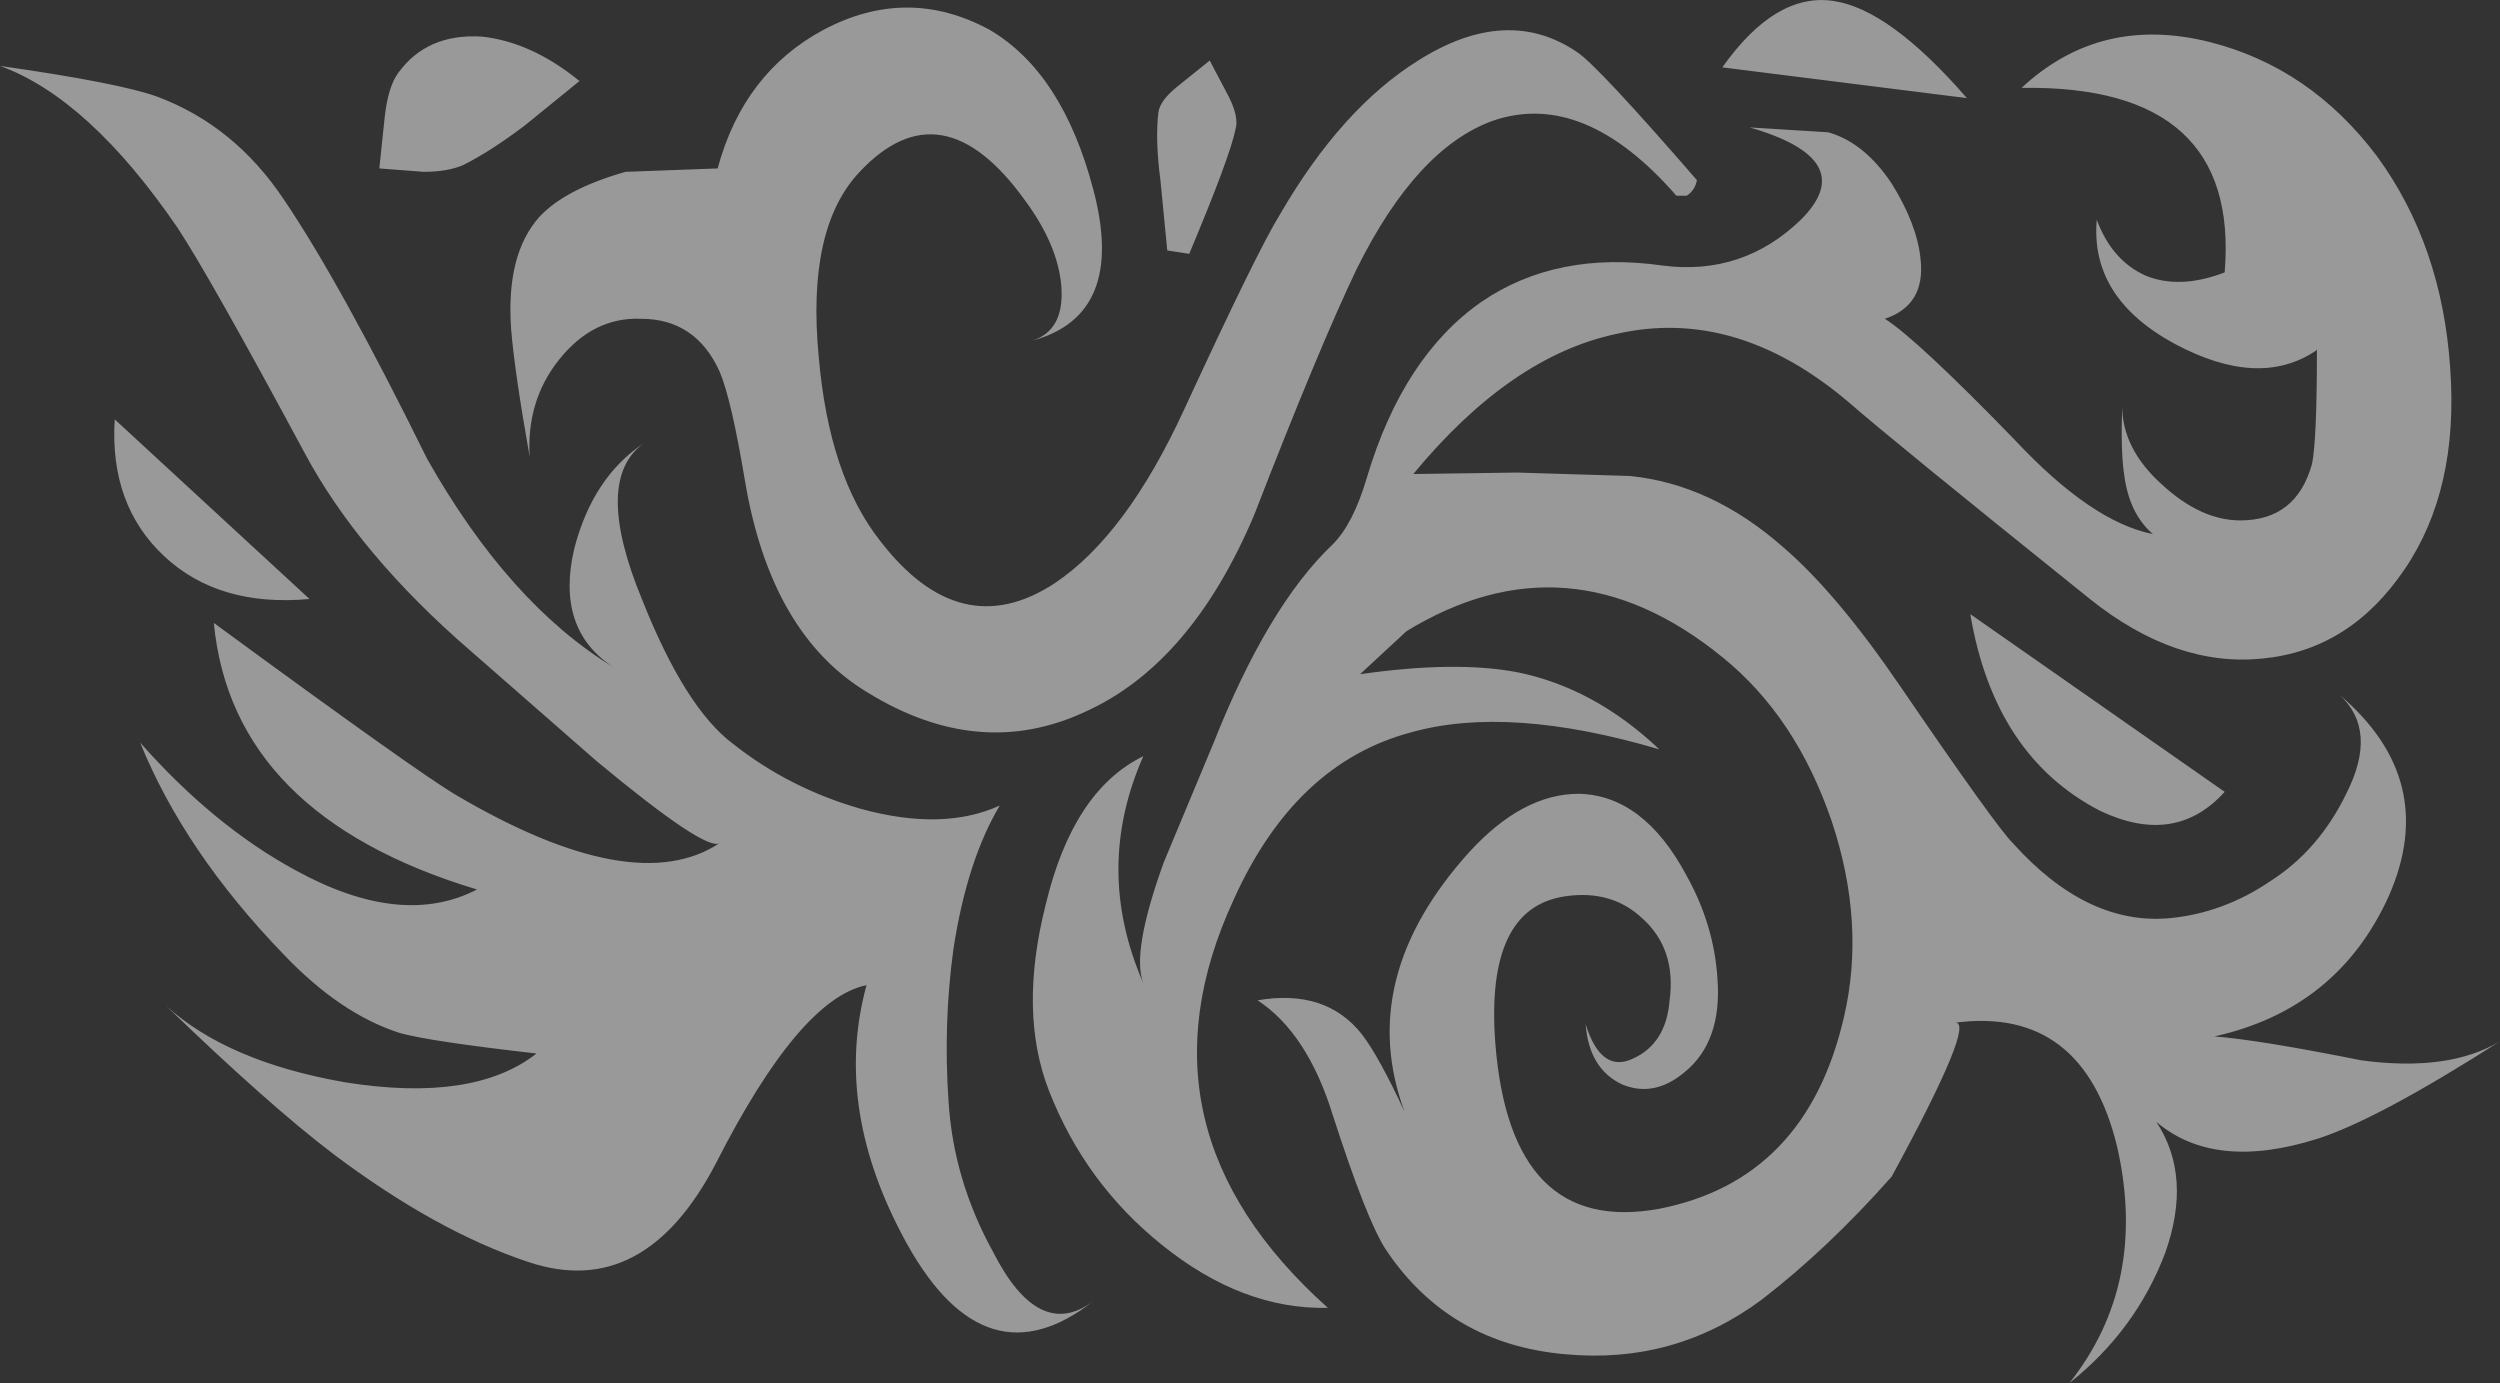 <?xml version="1.0" encoding="UTF-8" standalone="no"?>
<svg xmlns:xlink="http://www.w3.org/1999/xlink" height="141.65px" width="256.05px" xmlns="http://www.w3.org/2000/svg">
  <rect width="100%" height="100%" fill="#333333" stroke="none"/>
  <g transform="matrix(1.0, 0.0, 0.0, 1.0, 128.05, 70.85)">
    <path d="M48.35 -63.95 Q53.8 -71.65 59.75 -70.75 65.5 -69.9 73.4 -60.8 L48.35 -63.95 M44.7 -50.8 L43.65 -50.8 Q34.2 -61.65 24.9 -58.5 17.05 -55.7 10.9 -43.3 7.05 -35.25 0.4 -18.1 -6.05 -2.85 -16.9 2.05 -27.75 7.1 -39.15 0.1 -49.1 -5.85 -51.75 -21.6 -53.15 -30.0 -54.35 -32.8 -56.8 -38.2 -62.4 -38.2 -67.3 -38.4 -70.8 -34.0 -74.15 -29.8 -73.8 -24.05 -75.35 -32.8 -75.7 -37.15 -76.25 -44.85 -72.75 -48.7 -70.1 -51.5 -64.0 -53.25 L-54.55 -53.6 Q-51.9 -63.4 -43.7 -67.8 -35.1 -72.35 -26.7 -67.8 -19.2 -63.4 -16.05 -51.35 -12.7 -38.55 -22.35 -35.95 -19.0 -37.0 -19.35 -41.55 -19.7 -45.75 -23.05 -50.3 -31.6 -62.2 -40.0 -53.25 -45.45 -47.5 -44.2 -34.35 -43.15 -22.1 -37.9 -15.45 -29.7 -4.8 -20.05 -11.1 -12.7 -16.0 -6.75 -28.95 0.75 -45.2 3.05 -48.9 9.35 -59.75 17.2 -64.65 26.3 -70.4 33.5 -65.5 35.6 -64.1 45.75 -52.4 45.55 -51.35 44.7 -50.8 M59.2 -57.3 Q62.9 -56.25 65.7 -52.05 68.3 -47.85 68.65 -44.35 69.2 -39.6 65.0 -38.2 68.3 -36.1 78.3 -25.8 86.15 -17.4 92.45 -16.15 90.0 -18.25 89.5 -22.3 89.15 -24.55 89.3 -29.3 89.3 -24.9 93.35 -21.25 97.35 -17.55 101.4 -17.55 107.15 -17.55 108.75 -23.35 109.25 -25.8 109.25 -35.05 L109.1 -34.9 Q103.3 -31.05 94.75 -35.6 86.0 -40.3 86.7 -48.35 88.25 -44.15 91.75 -42.6 95.25 -41.2 99.8 -42.95 101.4 -62.2 79.0 -61.85 87.05 -69.35 98.25 -66.55 108.55 -63.95 115.4 -54.85 122.05 -45.75 122.9 -33.15 123.8 -20.7 118.2 -12.5 112.6 -4.25 103.65 -3.4 94.75 -2.5 86.0 -9.5 65.7 -25.8 61.3 -29.65 49.75 -39.45 37.5 -36.65 26.65 -34.35 16.7 -22.3 L27.35 -22.45 38.9 -22.1 Q47.3 -21.25 54.65 -14.75 60.1 -10.05 66.55 -0.6 76.35 13.75 78.1 15.5 85.65 23.9 94.05 23.2 99.65 22.7 104.55 19.35 109.45 16.2 112.25 10.45 115.55 3.95 111.55 0.3 121.85 9.05 116.6 20.95 111.35 32.5 98.75 35.3 103.3 35.65 113.8 37.75 122.75 38.95 128.0 35.8 115.4 43.85 109.25 45.8 98.75 49.1 92.8 44.05 96.5 49.65 93.7 57.5 90.7 65.4 83.9 70.8 91.95 60.65 88.8 46.65 85.3 32.15 72.15 33.9 74.45 33.55 65.7 49.65 59.2 57.0 52.4 62.25 43.45 68.9 32.25 67.85 20.35 66.8 13.9 57.15 11.95 54.2 8.45 43.35 5.85 34.95 0.75 31.6 7.75 30.4 11.45 35.1 13.2 37.4 15.8 43.0 10.75 29.35 22.45 16.4 27.9 10.45 33.65 10.45 40.3 10.6 44.7 18.85 47.5 23.9 47.85 29.35 48.35 35.8 44.5 38.95 41.35 41.6 38.05 40.2 34.7 38.6 34.35 34.05 35.95 39.15 39.25 37.55 42.6 36.0 42.95 31.6 43.65 26.35 40.15 23.2 37.0 20.25 32.25 20.95 24.05 22.15 25.1 36.0 26.65 55.75 41.9 52.95 56.95 50.0 60.8 33.35 63.05 23.75 59.55 13.25 55.9 2.55 48.35 -3.55 32.6 -16.35 16.0 -6.2 L11.25 -1.8 Q21.05 -3.2 27.35 -2.0 35.25 -0.4 41.9 5.9 26.5 1.35 16.5 4.15 4.6 7.3 -1.7 21.3 -12.55 44.75 7.95 63.1 -0.8 63.3 -9.05 56.65 -16.9 50.35 -20.6 40.9 -23.75 32.85 -20.95 21.8 -18.15 10.1 -10.95 6.6 -16.05 18.15 -10.95 29.85 -12.2 26.7 -8.85 17.45 L-3.8 5.35 Q1.8 -8.8 8.45 -15.1 10.55 -17.2 11.95 -21.95 15.65 -34.35 23.7 -39.95 31.4 -45.2 42.25 -43.65 50.45 -42.6 56.4 -48.35 62.55 -54.5 51.15 -57.8 L59.2 -57.3 M87.05 12.2 Q76.2 6.6 73.75 -7.95 L99.8 10.25 Q94.75 15.85 87.05 12.2 M-87.25 -63.4 Q-84.3 -67.45 -78.7 -67.1 -73.6 -66.55 -68.7 -62.55 L-74.3 -58.0 Q-77.8 -55.35 -80.6 -53.95 -82.2 -53.25 -84.65 -53.25 L-89.2 -53.6 -88.65 -58.85 Q-88.3 -62.0 -87.25 -63.4 M-99.0 -50.45 Q-93.2 -41.9 -84.3 -23.85 -75.9 -9.0 -65.2 -2.5 -71.15 -6.35 -69.25 -14.6 -67.35 -22.0 -62.05 -25.5 -67.4 -21.75 -62.25 -9.35 -57.85 1.7 -52.95 5.35 -47.2 9.9 -39.85 12.0 -31.45 14.3 -25.65 11.65 -29.0 17.25 -30.4 26.35 -31.45 34.05 -30.9 41.95 -30.4 50.0 -26.35 57.35 -21.65 66.6 -16.05 62.4 -27.05 71.0 -35.1 56.65 -42.8 42.8 -39.3 30.05 -46.15 31.45 -54.7 48.25 -62.05 62.4 -73.95 58.4 -83.4 55.25 -93.9 47.35 -100.55 42.3 -111.05 32.15 -104.75 37.9 -92.7 40.0 -79.55 42.1 -73.1 37.05 -84.1 35.8 -87.1 34.95 -93.2 33.0 -99.0 26.9 -109.15 16.4 -113.7 5.2 -106.15 13.75 -97.75 18.3 -86.9 24.25 -79.2 20.25 -104.25 12.7 -106.15 -7.05 -85.15 8.35 -81.3 10.6 -63.1 21.3 -54.35 15.5 -55.75 16.4 -66.95 7.1 L-79.75 -4.1 Q-91.3 -14.05 -96.9 -24.55 -106.5 -42.4 -109.85 -47.5 -118.95 -60.8 -128.05 -64.1 -115.8 -62.35 -111.95 -60.95 -104.05 -58.0 -99.0 -50.45 M-116.3 -27.9 L-96.35 -9.5 Q-105.65 -8.65 -111.25 -13.9 -116.85 -19.15 -116.3 -27.9 M-1.5 -57.65 Q-2.05 -54.85 -6.25 -44.85 L-8.5 -45.2 -9.2 -52.4 Q-9.75 -56.6 -9.4 -59.4 -9.2 -60.6 -7.45 -62.0 L-4.15 -64.65 -2.2 -60.95 Q-1.15 -58.85 -1.5 -57.65" fill="#ffffff" fill-opacity="0.498" fill-rule="evenodd" stroke="none"/>
  </g>
</svg>
